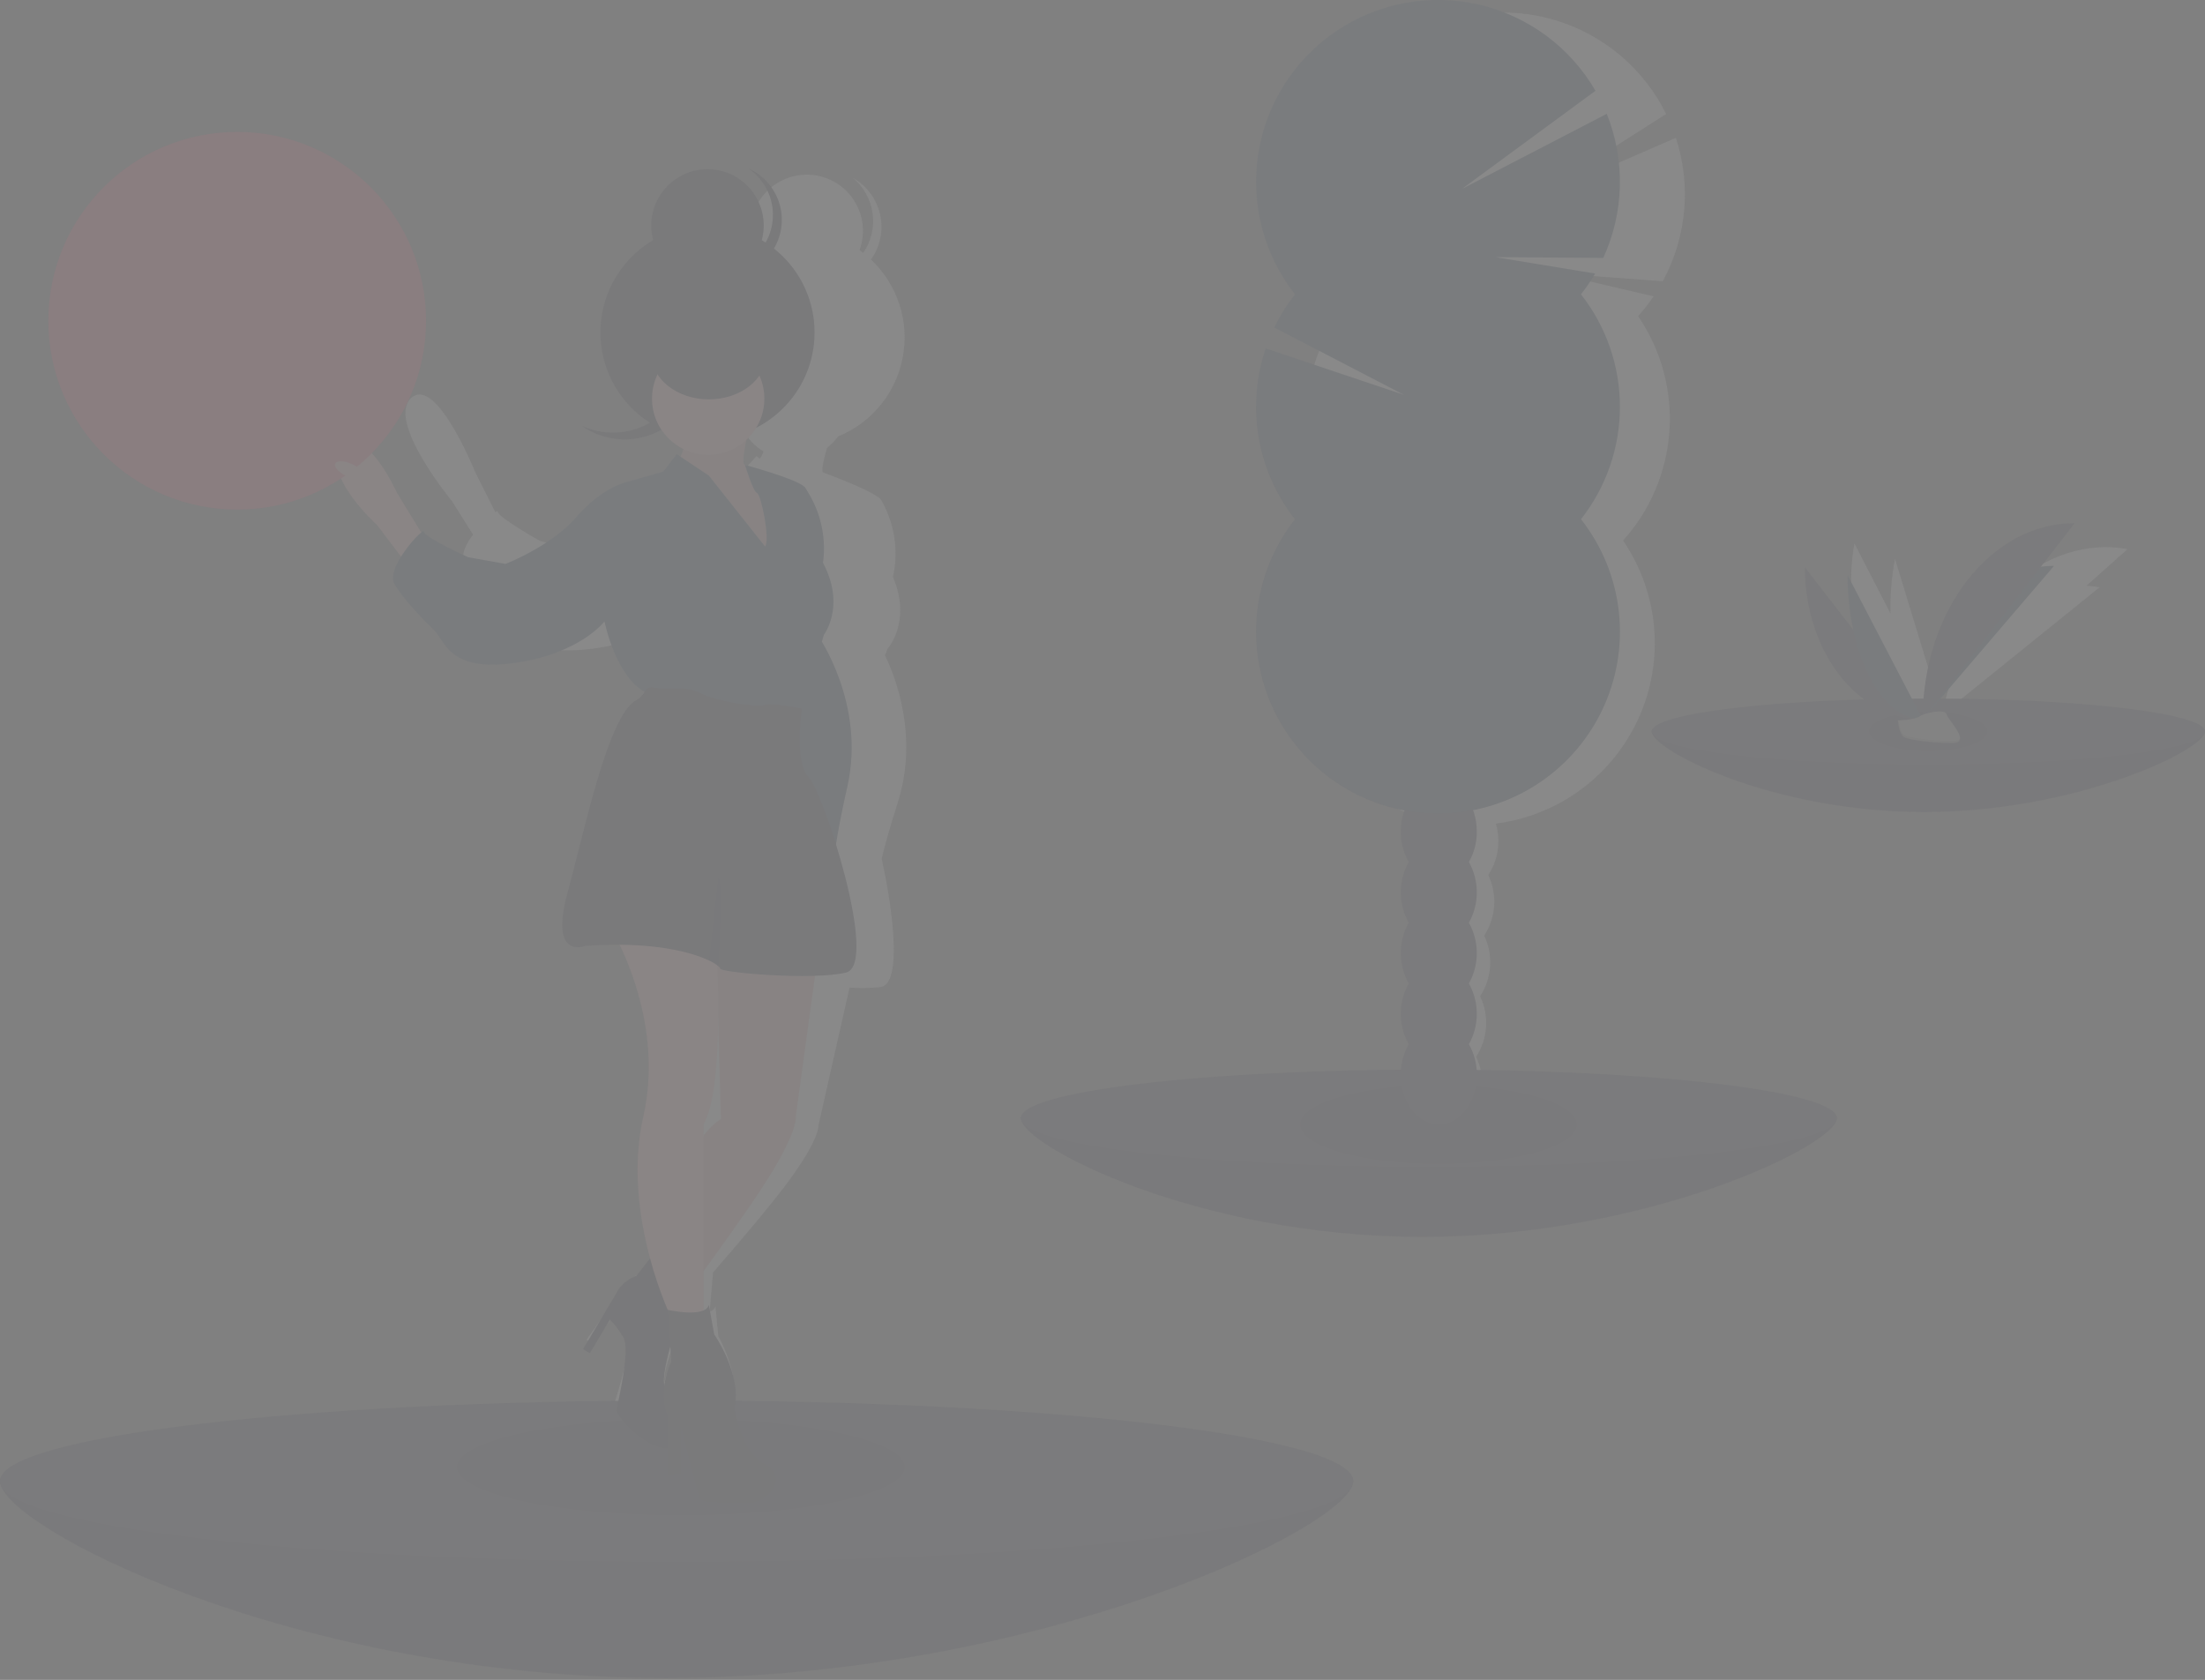 <svg width="1004" height="765" viewBox="0 0 1004 765" fill="none" xmlns="http://www.w3.org/2000/svg">
<rect x="0" y="0" width="1004" height="765" fill="#808080" stroke="none"/>
<g opacity="0.08" clip-path="url(#clip0)">
<path d="M745.884 143.964C748.443 141.121 750.801 138.105 752.943 134.937L708.11 124.453L757.114 128.104C762.503 118.186 765.812 107.273 766.838 96.032C767.864 84.791 766.585 73.459 763.081 62.729L695.016 92.442L758.667 51.917C753.642 41.715 746.57 32.657 737.892 25.308C729.213 17.958 719.115 12.474 708.225 9.198C697.335 5.921 685.886 4.922 674.593 6.263C663.3 7.604 652.404 11.256 642.584 16.991C632.764 22.727 624.23 30.423 617.514 39.6C610.798 48.778 606.044 59.239 603.548 70.334C601.051 81.429 600.866 92.919 603.004 104.089C605.142 115.259 609.557 125.868 615.974 135.257C611.987 139.681 608.488 144.522 605.539 149.697L662.335 184.213L601.001 158.949C595.723 171.677 593.701 185.521 595.12 199.227C596.538 212.933 601.352 226.07 609.125 237.447C599.593 248.027 592.949 260.885 589.835 274.78C586.72 288.676 587.241 303.139 591.346 316.775C595.45 330.411 603.001 342.758 613.269 352.625C623.536 362.492 636.174 369.546 649.962 373.105C648.663 376.113 647.893 379.323 647.685 382.593C647.313 387.429 648.237 392.276 650.361 396.637C647.717 400.695 646.159 405.364 645.835 410.197C645.511 415.03 646.432 419.866 648.511 424.241C645.867 428.3 644.309 432.969 643.985 437.802C643.661 442.635 644.582 447.47 646.661 451.845C644.017 455.904 642.459 460.573 642.135 465.406C641.811 470.239 642.732 475.074 644.811 479.45C642.124 483.487 640.561 488.168 640.284 493.01C639.448 505.484 646.495 516.113 656.023 516.752C665.552 517.391 673.954 507.797 674.79 495.323C675.162 490.487 674.238 485.64 672.114 481.28C674.758 477.221 676.316 472.552 676.64 467.719C676.964 462.886 676.043 458.051 673.964 453.675C676.608 449.617 678.166 444.947 678.49 440.115C678.814 435.282 677.893 430.446 675.814 426.071C678.458 422.012 680.016 417.343 680.34 412.51C680.664 407.677 679.743 402.842 677.664 398.467C680.351 394.429 681.914 389.748 682.19 384.906C682.425 381.59 682.077 378.259 681.162 375.063C695.228 373.262 708.596 367.881 719.986 359.435C731.376 350.988 740.408 339.759 746.215 326.823C752.023 313.887 754.413 299.676 753.156 285.551C751.898 271.427 747.036 257.862 739.035 246.154C751.469 232.355 758.903 214.777 760.145 196.245C761.388 177.712 756.365 159.299 745.884 143.964V143.964Z" fill="#F2F2F2"/>
<path d="M836.365 509.203C836.365 521.417 750.249 563.26 647.658 563.26C545.067 563.26 464.848 521.417 464.848 509.203C464.848 496.99 545.067 519.032 647.658 519.032C750.249 519.032 836.365 496.99 836.365 509.203Z" fill="#3F3D56"/>
<path opacity="0.1" d="M836.365 509.203C836.365 521.417 750.249 563.26 647.658 563.26C545.067 563.26 464.848 521.417 464.848 509.203C464.848 496.99 545.067 519.032 647.658 519.032C750.249 519.032 836.365 496.99 836.365 509.203Z" fill="black"/>
<path d="M650.607 531.317C753.198 531.317 836.365 521.417 836.365 509.203C836.365 496.99 753.198 487.089 650.607 487.089C548.015 487.089 464.848 496.99 464.848 509.203C464.848 521.417 548.015 531.317 650.607 531.317Z" fill="#3F3D56"/>
<path opacity="0.1" d="M655 530.066C689.794 530.066 718 522.007 718 512.066C718 502.125 689.794 494.066 655 494.066C620.206 494.066 592 502.125 592 512.066C592 522.007 620.206 530.066 655 530.066Z" fill="black"/>
<path d="M668.822 392.531C671.233 388.322 672.479 383.547 672.431 378.698C672.431 366.196 664.69 356.062 655.14 356.062C645.59 356.062 637.849 366.196 637.849 378.698C637.801 383.547 639.047 388.322 641.458 392.531C639.091 396.757 637.849 401.52 637.849 406.364C637.849 411.208 639.091 415.97 641.458 420.197C639.091 424.423 637.849 429.186 637.849 434.03C637.849 438.874 639.091 443.637 641.458 447.863C639.091 452.09 637.849 456.852 637.849 461.696C637.849 466.54 639.091 471.303 641.458 475.529C639.047 479.738 637.801 484.513 637.849 489.363C637.849 501.864 645.59 511.999 655.14 511.999C664.69 511.999 672.431 501.864 672.431 489.363C672.479 484.513 671.233 479.738 668.822 475.529C671.189 471.303 672.431 466.54 672.431 461.696C672.431 456.852 671.189 452.09 668.822 447.863C671.189 443.637 672.431 438.874 672.431 434.03C672.431 429.186 671.189 424.423 668.822 420.197C671.189 415.97 672.431 411.208 672.431 406.364C672.431 401.52 671.189 396.757 668.822 392.531Z" fill="#3F3D56"/>
<path d="M655.14 373.667C664.69 373.667 672.432 363.533 672.432 351.031C672.432 338.53 664.69 328.395 655.14 328.395C645.59 328.395 637.849 338.53 637.849 351.031C637.849 363.533 645.59 373.667 655.14 373.667Z" fill="#3F3D56"/>
<path d="M655.14 346.001C664.69 346.001 672.432 335.866 672.432 323.365C672.432 310.863 664.69 300.729 655.14 300.729C645.59 300.729 637.849 310.863 637.849 323.365C637.849 335.866 645.59 346.001 655.14 346.001Z" fill="#3F3D56"/>
<path d="M719.87 134.036C722.233 131.028 724.384 127.861 726.31 124.557L680.875 117.095L730.014 117.46C734.728 107.204 737.3 96.094 737.572 84.809C737.844 73.525 735.81 62.304 731.596 51.832L665.67 86.031L726.469 41.34C720.773 31.497 713.111 22.932 703.961 16.179C694.81 9.427 684.368 4.63 673.283 2.09C662.198 -0.451 650.709 -0.682 639.531 1.411C628.353 3.504 617.725 7.876 608.311 14.255C598.896 20.635 590.896 28.884 584.809 38.49C578.722 48.096 574.678 58.852 572.929 70.09C571.18 81.326 571.764 92.803 574.644 103.805C577.524 114.806 582.638 125.097 589.669 134.036C585.986 138.717 582.819 143.781 580.223 149.141L639.2 179.781L576.314 158.675C571.898 171.728 570.807 185.676 573.139 199.257C575.471 212.838 581.152 225.623 589.669 236.455C580.059 248.672 574.081 263.347 572.419 278.802C570.756 294.256 573.476 309.866 580.267 323.848C587.058 337.83 597.646 349.618 610.821 357.866C623.996 366.113 639.226 370.487 654.77 370.487C670.313 370.487 685.543 366.113 698.718 357.866C711.893 349.618 722.481 337.83 729.272 323.848C736.063 309.866 738.783 294.256 737.12 278.802C735.458 263.347 729.48 248.672 719.87 236.455C731.353 221.855 737.596 203.82 737.596 185.246C737.596 166.671 731.353 148.636 719.87 134.036Z" fill="#364F6B"/>
<path opacity="0.1" d="M571.943 185.246C571.915 203.825 578.16 221.869 589.669 236.455C580.059 248.672 574.081 263.347 572.419 278.802C570.756 294.256 573.476 309.866 580.267 323.848C587.058 337.83 597.646 349.618 610.821 357.866C623.996 366.113 639.226 370.487 654.77 370.487C670.313 370.487 685.543 366.113 698.718 357.866C711.893 349.618 722.481 337.83 729.272 323.848C736.063 309.866 738.783 294.256 737.12 278.802C735.458 263.347 729.48 248.672 719.87 236.455C730.972 222.362 571.943 175.949 571.943 185.246Z" fill="black"/>
<path d="M950.083 266.696L968.739 250.06C931.704 243.17 894.535 275.75 884.836 323.182C884.514 323.245 884.194 323.324 883.879 323.42L862.843 254.425C861.294 262.631 860.606 270.976 860.79 279.325L844.385 247.467C837.755 283.104 853.541 316.218 880.042 324.154C877.829 324.157 875.619 323.998 873.429 323.679C873.328 323.664 873.259 323.654 873.259 323.654C873.089 325.413 873.14 327.185 873.409 328.931C873.524 329.909 873.942 330.827 874.604 331.556C875.414 332.282 877.695 333.285 880.685 334.319C880.915 334.399 881.149 334.479 881.387 334.558C883.291 335.197 885.442 335.842 887.661 336.434C890.435 337.175 893.315 337.836 895.956 338.305C896.242 338.356 896.506 338.388 896.754 338.408C896.834 338.415 896.904 338.414 896.98 338.417C897.141 338.424 897.298 338.429 897.442 338.423C897.521 338.42 897.593 338.411 897.667 338.404C897.788 338.394 897.909 338.377 898.028 338.354C898.094 338.34 898.158 338.324 898.22 338.307C898.321 338.279 898.421 338.244 898.517 338.202C898.568 338.18 898.62 338.158 898.667 338.133C898.756 338.085 898.841 338.029 898.921 337.966C898.953 337.94 898.99 337.918 899.019 337.89C899.111 337.807 899.193 337.713 899.263 337.611C899.27 337.601 899.279 337.593 899.286 337.583C899.364 337.462 899.429 337.332 899.477 337.196C899.48 337.187 899.481 337.176 899.484 337.167C899.529 337.036 899.562 336.9 899.583 336.763C899.585 336.754 899.588 336.746 899.59 336.736L899.586 336.741C900.068 333.561 895.612 326.83 895.555 324.925C895.5 323.103 891.03 322.613 887.378 322.86L956.023 267.447C954.059 267.082 952.076 266.832 950.083 266.696Z" fill="#F2F2F2"/>
<path d="M1004 333.118C1004 341.399 945.61 369.771 876.048 369.771C806.486 369.771 752.094 341.399 752.094 333.118C752.094 324.837 806.486 339.782 876.048 339.782C945.61 339.782 1004 324.837 1004 333.118Z" fill="#3F3D56"/>
<path opacity="0.1" d="M1004 333.118C1004 341.399 945.61 369.771 876.048 369.771C806.486 369.771 752.094 341.399 752.094 333.118C752.094 324.837 806.486 339.782 876.048 339.782C945.61 339.782 1004 324.837 1004 333.118Z" fill="black"/>
<path d="M878.047 348.112C947.609 348.112 1004 341.399 1004 333.118C1004 324.837 947.609 318.124 878.047 318.124C808.485 318.124 752.094 324.837 752.094 333.118C752.094 341.399 808.485 348.112 878.047 348.112Z" fill="#3F3D56"/>
<path opacity="0.1" d="M878 342.066C892.912 342.066 905 338.036 905 333.066C905 328.095 892.912 324.066 878 324.066C863.088 324.066 851 328.095 851 333.066C851 338.036 863.088 342.066 878 342.066Z" fill="black"/>
<path d="M821.859 258.47C821.859 296.682 845.832 327.602 875.457 327.602L821.859 258.47Z" fill="#3F3D56"/>
<path d="M875.457 327.602C875.457 288.961 902.208 257.693 935.268 257.693L875.457 327.602Z" fill="#364F6B"/>
<path d="M841.279 261.934C841.279 298.231 856.565 327.602 875.457 327.602L841.279 261.934Z" fill="#364F6B"/>
<path d="M875.457 327.602C875.457 278.227 906.378 238.274 944.59 238.274L875.457 327.602Z" fill="#3F3D56"/>
<path d="M864.181 328.09C864.181 328.09 871.782 327.856 874.073 326.224C876.364 324.593 885.765 322.645 886.334 325.262C886.902 327.878 897.756 338.273 889.175 338.342C880.593 338.411 869.235 337.005 866.949 335.613C864.663 334.22 864.181 328.09 864.181 328.09Z" fill="#A8A8A8"/>
<path opacity="0.2" d="M889.328 337.431C880.747 337.501 869.389 336.095 867.102 334.702C865.361 333.641 864.667 329.836 864.435 328.08C864.274 328.087 864.181 328.09 864.181 328.09C864.181 328.09 864.663 334.22 866.949 335.613C869.235 337.005 880.593 338.411 889.175 338.342C891.652 338.322 892.508 337.441 892.461 336.136C892.117 336.924 891.172 337.417 889.328 337.431Z" fill="black"/>
<path d="M205.741 228.15L215.381 243.421C212.154 247.739 209.863 252.431 211.332 255.535C214.954 263.184 223.274 273.072 227.711 278.345C232.149 283.619 232.768 297.735 262.874 296.047C292.98 294.359 305.159 280.733 305.159 280.733C305.159 280.733 307.827 305.451 320.626 314.297C319.541 315.795 318.085 316.986 316.402 317.751C302.877 324.065 288.116 374.497 277.886 402.201C266.724 432.424 283.687 427.158 283.687 427.158C289.368 427.252 294.589 427.553 299.38 428.007C304.953 442.765 313.793 474.318 303.426 506.816C296.176 529.545 297.701 553.5 300.942 571.542L294.173 578.781C286.629 581.189 284.39 585.888 284.39 585.888L267.021 610.073L269.9 612.155L280.31 597.765C280.31 597.765 282.581 599.795 285.7 606.178C288.819 612.561 279.948 637.478 279.791 639.298C279.635 641.119 287.694 654.042 298.964 658.07C299.734 658.361 300.557 658.485 301.379 658.435L300.347 670.417L306.469 670.333L308.35 648.483C308.35 648.483 313.073 678.85 314.025 681.99C314.978 685.129 324.793 684.751 335.059 686.246C345.325 687.741 355.526 675.779 345.072 669.376C334.617 662.973 333.307 642.683 333.307 642.683C338.255 627.823 327.077 608.517 327.077 608.517L325.798 594.956C325.555 595.505 325.191 595.993 324.734 596.384C324.277 596.775 323.739 597.058 323.158 597.214L324.686 579.469C336.353 566.049 351.602 548.137 359.498 537.324C373.361 518.34 372.617 512.773 372.617 512.773L386.829 449.751C391.549 450.109 396.292 450.02 400.995 449.487C410.614 448.036 407.025 416.441 401.463 390.965C402.922 384.931 405.23 376.625 408.863 365.205C410.608 359.707 411.758 354.037 412.292 348.294C414.49 325.042 406.458 305.599 402.967 298.42L404.175 295.372C404.175 295.372 415.282 283.242 406.589 262.716C407.087 260.546 407.431 258.343 407.618 256.125C408.398 246.317 406.228 236.501 401.388 227.936C401.33 227.836 401.272 227.735 401.211 227.646L401.148 227.547L401.131 227.546C401.051 227.431 400.964 227.321 400.871 227.217C397.34 223.622 379.331 216.814 375.664 215.452C375.462 215.326 375.236 215.243 375.001 215.207C373.651 215.091 375.071 209.164 376.597 203.924C378.494 202.45 380.176 200.717 381.592 198.776C389.148 195.695 395.809 190.765 400.963 184.44C406.118 178.114 409.601 170.595 411.093 162.573C412.585 154.551 412.038 146.283 409.503 138.527C406.968 130.771 402.525 123.777 396.582 118.185C398.678 115.258 400.133 111.922 400.852 108.395C401.571 104.867 401.538 101.228 400.755 97.714C399.972 94.2 398.456 90.891 396.307 88.003C394.159 85.115 391.425 82.712 388.284 80.953C393.204 85.03 396.421 90.801 397.302 97.13C398.183 103.459 396.665 109.889 393.045 115.155C392.499 114.731 391.944 114.317 391.381 113.915C392.735 110.222 393.22 106.267 392.798 102.357C392.376 98.447 391.058 94.686 388.947 91.368C386.836 88.049 383.988 85.263 380.625 83.224C377.262 81.185 373.474 79.948 369.555 79.611C365.636 79.274 361.693 79.844 358.031 81.278C354.368 82.713 351.086 84.972 348.439 87.88C345.791 90.789 343.85 94.269 342.766 98.049C341.682 101.83 341.484 105.81 342.187 109.679C334.656 113.273 328.173 118.741 323.361 125.558C318.549 132.376 315.569 140.316 314.706 148.616C313.844 156.916 315.127 165.299 318.434 172.961C321.741 180.623 326.96 187.307 333.592 192.372C328.718 194.644 323.373 195.726 317.999 195.528C312.625 195.331 307.374 193.86 302.68 191.236C307.594 195.302 313.553 197.902 319.876 198.739C326.199 199.577 332.63 198.617 338.433 195.971C340.605 199.946 343.789 203.277 347.662 205.625C347.252 206.789 346.701 207.899 346.022 208.93L344.465 207.687L337.717 215.054L320.304 218.447C320.304 218.447 309.17 219.934 296.489 232.294C283.807 244.654 262.492 250.767 262.492 250.767L245.759 246.27C245.759 246.27 226.514 235.441 226.723 233.013C226.756 232.627 226.293 232.744 225.512 233.239L216.099 214.367C216.099 214.367 198.462 170.659 187.151 181.303C175.84 191.946 205.741 228.15 205.741 228.15ZM329.99 517.857L330.425 512.81C336.131 504.75 339.333 484.873 341.12 466.449L338.524 511.061C335.289 512.788 332.397 515.091 329.99 517.857ZM306.702 612.233L306.609 618.984C304.765 622.286 303.38 625.824 302.492 629.501C301.96 626.276 304.185 619.027 306.702 612.233Z" fill="#F2F2F2"/>
<path d="M616.173 674.476C616.173 694.732 473.348 764.131 303.196 764.131C133.045 764.131 0 694.732 0 674.476C0 654.22 133.045 690.777 303.196 690.777C473.348 690.777 616.173 654.22 616.173 674.476Z" fill="#3F3D56"/>
<path opacity="0.1" d="M616.173 674.476C616.173 694.732 473.348 764.131 303.196 764.131C133.045 764.131 0 694.732 0 674.476C0 654.22 133.045 690.777 303.196 690.777C473.348 690.777 616.173 654.22 616.173 674.476Z" fill="black"/>
<path d="M308.087 711.153C478.238 711.153 616.173 694.732 616.173 674.476C616.173 654.22 478.238 637.799 308.087 637.799C137.935 637.799 0 654.22 0 674.476C0 694.732 137.935 711.153 308.087 711.153Z" fill="#3F3D56"/>
<path opacity="0.1" d="M310 690.065C366.333 690.065 412 680.216 412 668.065C412 655.915 366.333 646.065 310 646.065C253.667 646.065 208 655.915 208 668.065C208 680.216 253.667 690.065 310 690.065Z" fill="black"/>
<path d="M299.616 190.116C303.882 186.874 307.32 182.668 309.648 177.842C311.976 173.016 313.129 167.707 313.011 162.35C312.894 156.993 311.51 151.74 308.973 147.021C306.436 142.301 302.817 138.249 298.413 135.197C302.712 137.14 306.558 139.957 309.706 143.469C312.855 146.981 315.237 151.11 316.701 155.594C318.164 160.078 318.677 164.818 318.207 169.511C317.737 174.204 316.294 178.748 313.97 182.852C311.646 186.957 308.492 190.532 304.709 193.349C300.926 196.167 296.598 198.165 292 199.217C287.402 200.268 282.635 200.35 278.003 199.456C273.372 198.563 268.978 196.714 265.101 194.028C270.673 196.546 276.821 197.512 282.897 196.823C288.972 196.135 294.749 193.818 299.616 190.116Z" fill="#2F2E41"/>
<path d="M360.838 221.759H366.32C370.372 227.534 373.124 234.119 374.386 241.06C375.648 248.001 375.39 255.133 373.631 261.965C367.539 285.114 372.412 289.379 372.412 289.379C372.412 289.379 394.343 320.447 385.814 358.217C377.286 395.986 379.723 400.251 379.723 400.251L364.493 369.791L355.964 289.379L360.838 221.759Z" fill="#364F6B"/>
<path opacity="0.1" d="M360.838 221.79H366.32C370.372 227.565 373.124 234.15 374.386 241.091C375.648 248.032 375.39 255.165 373.631 261.996C367.539 285.146 372.412 289.41 372.412 289.41C372.412 289.41 394.343 320.478 385.814 358.248C377.286 396.018 379.723 400.282 379.723 400.282L364.493 369.823L355.964 289.41L360.838 221.79Z" fill="black"/>
<path d="M322.154 200.133C349.07 200.133 370.889 178.314 370.889 151.398C370.889 124.482 349.07 102.663 322.154 102.663C295.239 102.663 273.419 124.482 273.419 151.398C273.419 178.314 295.239 200.133 322.154 200.133Z" fill="#2F2E41"/>
<path d="M341.648 192.213C341.648 192.213 336.775 211.707 339.212 211.707C341.648 211.707 350.177 222.064 350.177 222.064L355.66 242.167L351.395 256.787L336.775 253.741L318.499 233.638L313.017 228.155L308.143 210.489C308.143 210.489 314.235 203.179 309.971 197.087C305.706 190.995 341.648 192.213 341.648 192.213Z" fill="#FBBEBE"/>
<path opacity="0.1" d="M341.648 192.213C341.648 192.213 336.775 211.707 339.212 211.707C341.648 211.707 350.177 222.064 350.177 222.064L355.66 242.167L351.395 256.787L336.775 253.741L318.499 233.638L313.017 228.155L308.143 210.489C308.143 210.489 314.235 203.179 309.971 197.087C305.706 190.995 341.648 192.213 341.648 192.213Z" fill="black"/>
<path d="M194.225 246.431L180.823 224.5C180.823 224.5 166.356 192.491 156 204.066C145.644 215.64 171.685 239.121 171.685 239.121L185.087 256.787L194.225 246.431Z" fill="#FBBEBE"/>
<path d="M372.108 437.107L362.361 508.381C362.361 508.381 363.579 513.864 351.395 533.967C339.212 554.07 306.315 597.932 306.315 597.932L296.569 579.656C296.569 579.656 308.143 521.784 328.246 509.6L325.809 421.877L372.108 437.107Z" fill="#FBBEBE"/>
<path opacity="0.1" d="M372.108 437.107L362.361 508.381C362.361 508.381 363.579 513.864 351.395 533.967C339.212 554.07 306.315 597.932 306.315 597.932L296.569 579.656C296.569 579.656 308.143 521.784 328.246 509.6L325.809 421.877L372.108 437.107Z" fill="black"/>
<path d="M296.569 572.346L309.971 597.932C309.971 597.932 299.005 629 303.27 632.046C307.534 635.092 313.017 662.506 301.442 659.46C289.867 656.414 280.73 644.23 280.73 642.402C280.73 640.575 287.431 614.989 283.776 608.897C280.12 602.805 277.684 600.978 277.684 600.978L268.546 616.207L265.5 614.38L280.73 588.794C280.73 588.794 282.557 583.921 289.867 580.875L296.569 572.346Z" fill="#2F2E41"/>
<path opacity="0.1" d="M296.569 572.346L309.971 597.932C309.971 597.932 299.005 629 303.27 632.046C307.534 635.092 313.017 662.506 301.442 659.46C289.867 656.414 280.73 644.23 280.73 642.402C280.73 640.575 287.431 614.989 283.776 608.897C280.12 602.805 277.684 600.978 277.684 600.978L268.546 616.207L265.5 614.38L280.73 588.794C280.73 588.794 282.557 583.921 289.867 580.875L296.569 572.346Z" fill="black"/>
<path d="M325.952 426.994C325.952 426.994 330.683 494.37 320.327 512.037V599.759L306.316 601.587C306.316 601.587 282.557 554.07 292.913 508.381C303.27 462.692 277.684 421.877 277.684 421.877L325.952 426.994Z" fill="#FBBEBE"/>
<path d="M322.459 207.139C336.59 207.139 348.045 195.683 348.045 181.553C348.045 167.422 336.59 155.967 322.459 155.967C308.328 155.967 296.873 167.422 296.873 181.553C296.873 195.683 308.328 207.139 322.459 207.139Z" fill="#FBBEBE"/>
<path d="M348.349 248.868L322.764 216.581L308.143 206.834L302.051 214.753L284.994 219.627C284.994 219.627 274.029 222.064 262.454 235.466C250.88 248.868 230.167 256.787 230.167 256.787L213.11 253.741C213.11 253.741 193.007 244.604 193.007 242.167C193.007 239.73 175.34 258.615 179.605 265.925C183.869 273.235 193.007 282.373 197.88 287.247C202.754 292.12 204.581 306.131 234.432 301.867C264.282 297.603 275.247 282.982 275.247 282.982C275.247 282.982 280.73 311.005 296.569 316.488C312.407 321.97 364.188 325.625 364.188 325.625L375.154 289.074C375.154 289.074 387.337 273.235 370.889 250.086C370.889 250.086 370.574 237.14 368.805 228.525C368.118 225.174 367.21 222.478 366.016 221.454C361.752 217.799 339.212 211.707 339.212 211.707C339.212 211.707 342.867 223.891 344.694 224.5C346.522 225.11 350.786 245.822 348.349 248.868Z" fill="#364F6B"/>
<path d="M266.414 430.71C297.092 428.578 314.954 433.604 322.922 437.435C324.403 438.106 325.798 438.953 327.077 439.957C327.661 440.451 327.942 440.835 327.942 441.066C327.942 442.894 369.976 446.549 385.205 442.894C400.435 439.239 374.849 360.654 368.148 353.953C361.447 347.252 365.059 322.726 365.059 322.726C365.059 322.726 351.7 319.838 348.045 321.056C344.39 322.275 325.505 319.229 318.804 315.574C312.103 311.919 303.574 314.355 298.091 313.137C295.643 312.595 294.406 313.509 293.791 314.69C292.833 316.463 291.387 317.924 289.624 318.9C276.691 326.35 266.31 377.863 258.494 406.343C249.966 437.411 266.414 430.71 266.414 430.71Z" fill="#2F2E41"/>
<path d="M322.764 594.277L325.2 607.679C325.2 607.679 337.993 625.954 334.338 641.184C334.338 641.184 337.384 661.287 348.349 666.77C359.315 672.253 350.177 685.045 339.821 684.436C329.465 683.827 319.718 685.045 318.499 682C317.281 678.954 309.971 649.103 309.971 649.103V671.034L303.879 671.643V644.23C303.879 644.23 299.005 635.092 305.706 619.862L304.015 596.485C304.015 596.485 320.936 600.368 322.764 594.277Z" fill="#2F2E41"/>
<path d="M322.154 128.249C336.285 128.249 347.74 116.794 347.74 102.663C347.74 88.532 336.285 77.077 322.154 77.077C308.024 77.077 296.569 88.532 296.569 102.663C296.569 116.794 308.024 128.249 322.154 128.249Z" fill="#2F2E41"/>
<path d="M341.836 118.21C345.052 115.765 347.644 112.595 349.399 108.956C351.154 105.318 352.023 101.316 351.934 97.278C351.846 93.24 350.803 89.279 348.89 85.722C346.977 82.164 344.249 79.109 340.93 76.808C344.17 78.273 347.069 80.397 349.443 83.044C351.816 85.692 353.612 88.805 354.715 92.185C355.819 95.565 356.205 99.138 355.851 102.676C355.496 106.214 354.409 109.639 352.657 112.734C350.905 115.828 348.527 118.523 345.675 120.647C342.824 122.771 339.561 124.277 336.094 125.07C332.628 125.862 329.035 125.924 325.543 125.251C322.052 124.577 318.739 123.183 315.817 121.158C320.017 123.057 324.652 123.785 329.232 123.266C333.812 122.747 338.167 121 341.836 118.21Z" fill="#2F2E41"/>
<path d="M322.764 181.857C337.231 181.857 348.959 172.584 348.959 161.145C348.959 149.706 337.231 140.433 322.764 140.433C308.296 140.433 296.569 149.706 296.569 161.145C296.569 172.584 308.296 181.857 322.764 181.857Z" fill="#2F2E41"/>
<path opacity="0.1" d="M322.922 437.436C324.403 438.106 325.798 438.953 327.077 439.957C327.399 434.201 329.264 399.386 327.028 399.946L322.922 437.436Z" fill="black"/>
<path d="M108 232.066C155.496 232.066 194 193.562 194 146.066C194 98.569 155.496 60.066 108 60.066C60.504 60.066 22 98.569 22 146.066C22 193.562 60.504 232.066 108 232.066Z" fill="#FF6584"/>
<path d="M165.349 217.013C166.047 215.51 163.77 212.972 160.263 211.344C156.757 209.717 153.348 209.615 152.651 211.118C151.953 212.621 154.23 215.159 157.737 216.787C161.243 218.414 164.652 218.516 165.349 217.013Z" fill="#FBBEBE"/>
</g>
<defs>
<clipPath id="clip0">
<rect width="1004" height="764.131" fill="white"/>
</clipPath>
</defs>
</svg>
